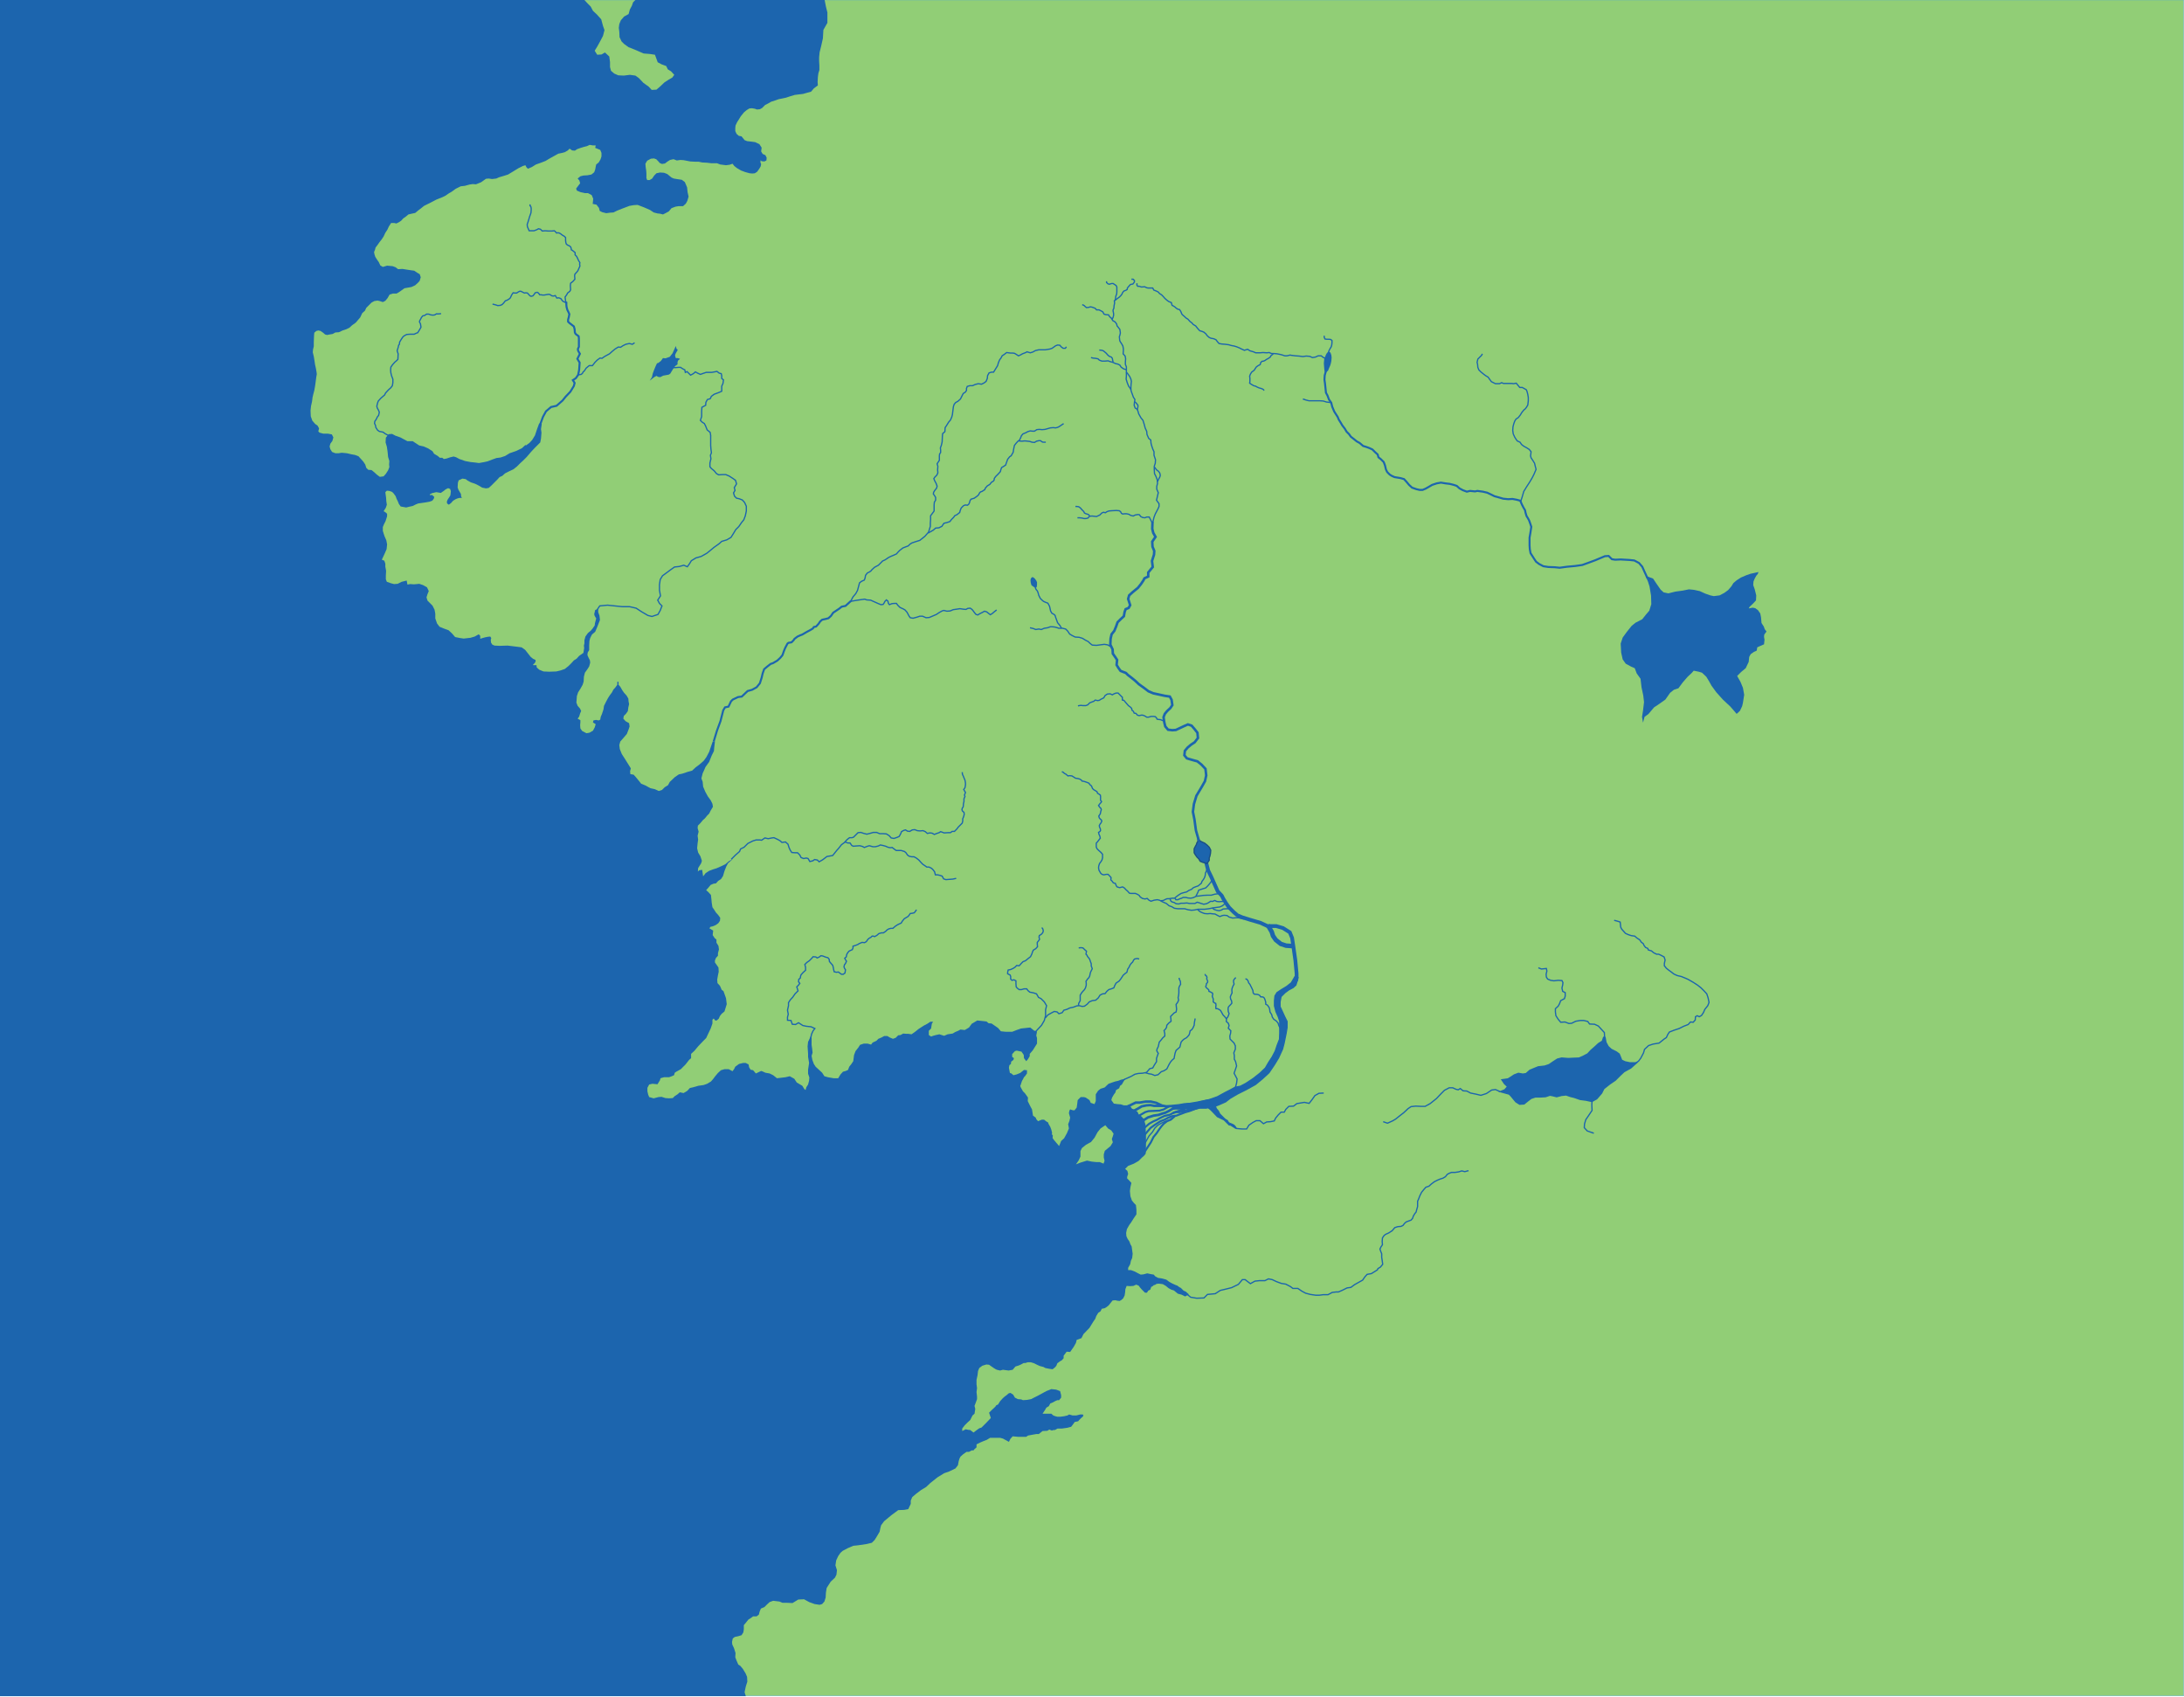 <?xml version="1.0" encoding="utf-8"?>
<svg viewBox="0 0 8700 6757" version="1.1" xmlns="http://www.w3.org/2000/svg" xmlns:xlink="http://www.w3.org/1999/xlink">
    <g stroke="none" stroke-width="1" fill="none" fill-rule="evenodd">
        <rect id="Land-Rectangle" stroke="#3399FF" fill="#91CE76" x="0" y="0" width="8699" height="6754"></rect>
        <g id="Coastline">
            <path d="M3285,0 L3290,26 L3296,50 L3296,91 L3280,119 L3278,153 L3271,184 L3265,208 L3263,228 L3263,244 L3264,260 L3264,279 L3260,292 L3258,307 L3257,327 L3258,340 L3250,346 L3242,352 L3231,365 L3213,370 L3199,374 L3182,376 L3166,378 L3146,384 L3131,389 L3117,392 L3102,395 L3088,400 L3072,405 L3060,412 L3048,418 L3036,430 L3027,435 L3015,436 L3007,433 L2995,431 L2985,432 L2975,438 L2964,447 L2951,463 L2943,476 L2936,487 L2930,500 L2929,510 L2929,522 L2934,533 L2943,541 L2954,543 L2966,558 L2976,562 L2993,564 L3008,566 L3025,574 L3034,588 L3032,603 L3038,613 L3049,618 L3054,628 L3053,639 L3045,643 L3034,642 L3030,638 L3029,646 L3032,654 L3030,663 L3024,673 L3016,684 L3007,690 L2997,691 L2986,690 L2968,685 L2952,679 L2935,669 L2925,661 L2918,652 L2907,656 L2892,658 L2869,655 L2856,650 L2833,650 L2816,648 L2797,647 L2783,644 L2769,644 L2750,643 L2734,640 L2724,638 L2711,637 L2696,639 L2683,634 L2669,637 L2658,644 L2649,651 L2637,653 L2628,649 L2622,642 L2614,634 L2605,631 L2593,632 L2578,640 L2571,652 L2572,665 L2574,678 L2575,691 L2575,709 L2578,717 L2588,717 L2598,711 L2606,699 L2615,690 L2629,687 L2645,688 L2658,693 L2675,707 L2684,711 L2696,713 L2716,716 L2728,725 L2737,746 L2739,765 L2743,783 L2738,800 L2732,811 L2721,821 L2703,821 L2691,823 L2675,829 L2664,842 L2651,849 L2641,854 L2629,851 L2619,850 L2604,846 L2589,836 L2566,826 L2540,816 L2524,817 L2507,820 L2494,825 L2478,831 L2458,839 L2444,846 L2430,847 L2415,849 L2399,845 L2389,840 L2386,828 L2376,815 L2361,812 L2362,803 L2363,791 L2357,777 L2342,769 L2329,769 L2312,765 L2298,759 L2295,751 L2304,739 L2311,730 L2308,719 L2301,711 L2312,702 L2324,699 L2340,698 L2356,695 L2367,686 L2371,675 L2373,664 L2375,655 L2385,647 L2392,635 L2396,623 L2396,609 L2391,597 L2379,592 L2371,589 L2373,579 L2361,579 L2349,577 L2338,582 L2326,585 L2313,589 L2299,594 L2290,600 L2279,599 L2269,592 L2262,599 L2250,606 L2239,609 L2224,612 L2206,622 L2188,632 L2173,641 L2155,648 L2135,655 L2119,665 L2103,672 L2097,666 L2093,658 L2083,661 L2065,670 L2047,681 L2024,695 L2005,701 L1988,706 L1977,711 L1960,713 L1947,711 L1936,712 L1916,726 L1896,734 L1883,733 L1870,735 L1852,740 L1835,742 L1815,752 L1800,763 L1788,770 L1775,779 L1763,785 L1748,791 L1738,795 L1721,804 L1705,812 L1689,820 L1678,829 L1666,838 L1654,848 L1640,851 L1627,854 L1616,863 L1606,870 L1598,879 L1589,885 L1579,890 L1570,888 L1558,888 L1549,902 L1543,915 L1535,927 L1528,942 L1520,954 L1512,964 L1505,974 L1496,986 L1494,994 L1490,1004 L1492,1014 L1495,1023 L1502,1034 L1509,1044 L1515,1057 L1525,1063 L1542,1058 L1553,1059 L1564,1060 L1575,1064 L1586,1072 L1603,1071 L1622,1074 L1635,1076 L1650,1078 L1662,1086 L1672,1092 L1676,1104 L1672,1118 L1666,1125 L1654,1136 L1639,1143 L1611,1148 L1600,1156 L1590,1163 L1580,1169 L1565,1169 L1552,1173 L1544,1187 L1535,1198 L1525,1203 L1513,1199 L1504,1197 L1491,1199 L1480,1205 L1459,1226 L1454,1237 L1443,1247 L1435,1264 L1417,1285 L1403,1295 L1392,1305 L1380,1311 L1365,1316 L1350,1323 L1336,1324 L1325,1330 L1313,1332 L1303,1334 L1295,1332 L1287,1325 L1277,1318 L1268,1316 L1260,1318 L1252,1325 L1251,1336 L1250,1362 L1250,1379 L1247,1392 L1246,1403 L1250,1420 L1253,1438 L1255,1452 L1258,1465 L1261,1482 L1262,1490 L1260,1501 L1257,1524 L1255,1538 L1252,1555 L1248,1570 L1245,1583 L1243,1599 L1239,1617 L1237,1635 L1238,1658 L1244,1675 L1255,1688 L1265,1695 L1271,1706 L1268,1718 L1273,1723 L1288,1727 L1306,1727 L1322,1730 L1328,1742 L1324,1756 L1316,1767 L1313,1778 L1316,1789 L1323,1800 L1336,1805 L1349,1805 L1361,1803 L1382,1805 L1399,1809 L1415,1812 L1428,1817 L1438,1828 L1447,1838 L1455,1850 L1459,1863 L1467,1871 L1480,1872 L1490,1880 L1501,1890 L1513,1899 L1528,1897 L1537,1887 L1546,1873 L1551,1860 L1550,1850 L1551,1836 L1546,1820 L1544,1799 L1541,1779 L1536,1762 L1537,1743 L1548,1729 L1562,1728 L1575,1735 L1595,1742 L1623,1757 L1644,1757 L1670,1774 L1688,1778 L1706,1786 L1723,1797 L1729,1807 L1744,1816 L1752,1823 L1762,1823 L1768,1828 L1779,1826 L1794,1821 L1807,1818 L1817,1821 L1830,1828 L1853,1836 L1874,1840 L1893,1842 L1908,1844 L1930,1840 L1943,1837 L1961,1830 L1978,1824 L1994,1822 L2012,1816 L2030,1805 L2056,1796 L2079,1785 L2093,1772 L2095,1774 L2109,1764 L2120,1752 L2131,1734 L2139,1710 L2147,1688 L2155,1682 L2158,1689 L2155,1709 L2157,1723 L2155,1747 L2152,1762 L2143,1771 L2130,1784 L2116,1799 L2098,1820 L2084,1834 L2072,1845 L2059,1858 L2045,1869 L2028,1877 L2012,1885 L2001,1895 L1990,1900 L1981,1910 L1973,1918 L1965,1926 L1957,1934 L1947,1943 L1936,1945 L1921,1942 L1911,1936 L1900,1930 L1891,1926 L1876,1921 L1863,1914 L1855,1908 L1842,1906 L1827,1913 L1824,1923 L1823,1941 L1826,1950 L1836,1967 L1837,1977 L1840,1983 L1830,1983 L1822,1985 L1815,1988 L1805,1994 L1797,2003 L1788,2010 L1781,2005 L1780,1998 L1783,1990 L1789,1981 L1794,1973 L1795,1965 L1796,1956 L1793,1947 L1785,1944 L1775,1949 L1769,1954 L1756,1963 L1738,1960 L1721,1964 L1712,1969 L1713,1972 L1721,1971 L1730,1979 L1728,1986 L1722,1994 L1711,1998 L1694,2001 L1680,2003 L1666,2005 L1656,2009 L1644,2015 L1630,2018 L1618,2021 L1607,2019 L1596,2017 L1589,2007 L1585,1997 L1580,1987 L1576,1976 L1568,1965 L1562,1959 L1551,1955 L1541,1954 L1535,1960 L1536,1968 L1538,1982 L1539,1997 L1541,2010 L1537,2022 L1528,2036 L1534,2039 L1542,2046 L1542,2056 L1536,2075 L1529,2089 L1525,2099 L1525,2114 L1528,2124 L1532,2136 L1539,2152 L1542,2168 L1540,2187 L1534,2201 L1528,2214 L1521,2229 L1531,2233 L1535,2245 L1535,2257 L1538,2273 L1537,2293 L1537,2307 L1541,2317 L1558,2323 L1570,2326 L1584,2325 L1600,2317 L1620,2312 L1623,2328 L1634,2326 L1649,2327 L1661,2326 L1670,2325 L1685,2330 L1701,2339 L1708,2354 L1703,2366 L1699,2379 L1703,2392 L1712,2401 L1723,2412 L1731,2428 L1734,2444 L1734,2463 L1741,2483 L1751,2496 L1768,2503 L1787,2510 L1801,2523 L1813,2537 L1833,2541 L1847,2543 L1874,2540 L1891,2535 L1907,2526 L1913,2532 L1913,2544 L1922,2541 L1933,2538 L1943,2536 L1953,2535 L1957,2541 L1955,2548 L1956,2559 L1961,2567 L1970,2571 L1990,2572 L2022,2571 L2055,2575 L2078,2578 L2092,2588 L2114,2616 L2124,2624 L2133,2628 L2134,2633 L2130,2641 L2124,2646 L2124,2649 L2137,2649 L2138,2658 L2148,2667 L2165,2674 L2188,2675 L2216,2674 L2233,2670 L2250,2664 L2265,2652 L2276,2641 L2286,2630 L2297,2623 L2307,2612 L2324,2600 L2327,2581 L2326,2571 L2328,2562 L2328,2550 L2332,2535 L2342,2521 L2353,2512 L2360,2504 L2369,2491 L2370,2482 L2375,2463 L2369,2453 L2367,2446 L2371,2429 L2383,2426 L2383,2438 L2388,2452 L2390,2469 L2379,2497 L2371,2516 L2358,2527 L2351,2541 L2348,2552 L2347,2570 L2347,2589 L2341,2599 L2340,2609 L2344,2618 L2350,2630 L2351,2639 L2347,2654 L2340,2665 L2330,2679 L2326,2695 L2325,2714 L2321,2727 L2312,2743 L2303,2757 L2298,2772 L2297,2786 L2296,2798 L2301,2811 L2310,2821 L2315,2831 L2311,2841 L2307,2854 L2301,2862 L2312,2868 L2312,2876 L2311,2888 L2312,2901 L2319,2911 L2336,2920 L2348,2918 L2362,2910 L2369,2897 L2373,2884 L2362,2877 L2364,2869 L2374,2867 L2385,2869 L2391,2866 L2393,2855 L2398,2843 L2404,2825 L2406,2811 L2414,2795 L2422,2780 L2429,2769 L2438,2757 L2443,2747 L2451,2738 L2459,2727 L2459,2715 L2464,2715 L2464,2727 L2471,2735 L2479,2749 L2486,2759 L2496,2770 L2503,2782 L2504,2794 L2506,2804 L2503,2817 L2501,2832 L2494,2842 L2485,2851 L2483,2862 L2492,2872 L2506,2880 L2508,2893 L2504,2905 L2497,2923 L2485,2937 L2471,2953 L2467,2967 L2469,2983 L2477,3003 L2488,3020 L2503,3044 L2513,3060 L2510,3071 L2511,3083 L2524,3085 L2533,3095 L2547,3112 L2554,3121 L2571,3128 L2591,3139 L2609,3143 L2624,3150 L2637,3146 L2648,3135 L2661,3127 L2668,3114 L2688,3095 L2704,3084 L2718,3081 L2739,3074 L2757,3069 L2771,3056 L2787,3044 L2803,3030 L2814,3015 L2825,2994 L2839,2953 L2848,2953 L2845,2978 L2844,2991 L2835,3009 L2825,3034 L2810,3055 L2805,3067 L2799,3080 L2794,3100 L2799,3113 L2801,3133 L2810,3154 L2820,3172 L2831,3187 L2838,3201 L2840,3213 L2831,3228 L2825,3240 L2817,3248 L2808,3259 L2800,3266 L2790,3278 L2780,3288 L2779,3298 L2783,3312 L2779,3328 L2781,3344 L2779,3358 L2777,3378 L2781,3395 L2790,3410 L2796,3428 L2793,3438 L2781,3457 L2780,3471 L2785,3466 L2797,3464 L2801,3490 L2811,3477 L2825,3468 L2841,3462 L2854,3458 L2870,3451 L2889,3442 L2903,3430 L2920,3420 L2900,3438 L2893,3451 L2886,3469 L2880,3489 L2872,3501 L2861,3508 L2852,3518 L2843,3519 L2831,3524 L2821,3536 L2813,3545 L2822,3553 L2832,3564 L2834,3582 L2835,3594 L2838,3613 L2845,3623 L2852,3634 L2861,3644 L2869,3655 L2868,3667 L2861,3677 L2851,3684 L2839,3689 L2830,3691 L2826,3697 L2841,3706 L2840,3714 L2839,3724 L2847,3736 L2854,3742 L2854,3754 L2862,3767 L2864,3781 L2860,3796 L2860,3806 L2852,3815 L2848,3825 L2848,3833 L2853,3840 L2862,3853 L2863,3870 L2860,3884 L2857,3901 L2858,3915 L2868,3926 L2875,3942 L2882,3947 L2892,3975 L2895,3999 L2886,4028 L2875,4037 L2868,4046 L2863,4057 L2855,4064 L2849,4064 L2843,4056 L2838,4061 L2838,4076 L2831,4096 L2822,4115 L2813,4134 L2800,4147 L2781,4167 L2766,4185 L2753,4197 L2753,4214 L2745,4221 L2738,4230 L2731,4239 L2720,4250 L2712,4258 L2694,4268 L2688,4272 L2685,4282 L2676,4286 L2665,4290 L2645,4290 L2631,4294 L2629,4302 L2619,4318 L2599,4316 L2586,4319 L2579,4332 L2579,4346 L2582,4359 L2586,4369 L2604,4374 L2623,4369 L2635,4368 L2651,4373 L2665,4374 L2680,4373 L2688,4365 L2699,4358 L2708,4350 L2723,4353 L2738,4344 L2748,4333 L2761,4330 L2782,4324 L2803,4321 L2817,4316 L2832,4307 L2840,4298 L2849,4286 L2860,4273 L2872,4262 L2886,4258 L2903,4258 L2918,4266 L2924,4258 L2929,4248 L2944,4237 L2961,4233 L2970,4233 L2982,4239 L2984,4250 L2990,4260 L3000,4262 L3011,4275 L3032,4265 L3038,4267 L3049,4272 L3066,4275 L3080,4282 L3095,4294 L3129,4290 L3146,4286 L3164,4296 L3174,4311 L3196,4324 L3204,4337 L3209,4341 L3212,4330 L3219,4319 L3223,4304 L3224,4291 L3219,4276 L3219,4260 L3223,4233 L3219,4209 L3219,4197 L3217,4167 L3219,4149 L3229,4128 L3233,4133 L3233,4161 L3235,4175 L3237,4192 L3233,4205 L3236,4221 L3242,4237 L3249,4248 L3262,4260 L3275,4272 L3284,4286 L3298,4290 L3321,4294 L3339,4294 L3348,4279 L3358,4268 L3369,4265 L3378,4261 L3383,4248 L3391,4238 L3399,4226 L3402,4202 L3408,4186 L3419,4172 L3426,4161 L3441,4156 L3456,4156 L3470,4160 L3476,4152 L3491,4145 L3499,4137 L3511,4132 L3522,4126 L3535,4126 L3545,4132 L3557,4137 L3568,4133 L3572,4129 L3578,4123 L3587,4122 L3598,4116 L3609,4117 L3618,4117 L3631,4119 L3644,4110 L3659,4098 L3679,4085 L3694,4077 L3706,4069 L3717,4069 L3712,4077 L3709,4096 L3700,4105 L3700,4122 L3709,4128 L3717,4125 L3728,4122 L3742,4119 L3761,4125 L3775,4119 L3795,4116 L3805,4110 L3817,4105 L3826,4100 L3843,4102 L3850,4098 L3860,4092 L3871,4077 L3893,4064 L3913,4066 L3930,4068 L3938,4075 L3950,4076 L3963,4085 L3976,4094 L3987,4107 L4007,4109 L4032,4109 L4050,4102 L4067,4096 L4085,4094 L4104,4092 L4119,4104 L4131,4108 L4128,4124 L4131,4134 L4131,4156 L4126,4164 L4114,4183 L4102,4197 L4102,4206 L4095,4218 L4088,4226 L4079,4214 L4078,4201 L4069,4188 L4050,4184 L4043,4186 L4032,4198 L4032,4209 L4039,4214 L4037,4221 L4028,4228 L4027,4237 L4021,4242 L4019,4252 L4023,4273 L4029,4275 L4037,4282 L4049,4279 L4064,4273 L4079,4261 L4091,4262 L4091,4275 L4083,4286 L4079,4290 L4075,4298 L4071,4305 L4069,4311 L4066,4320 L4066,4321 L4064,4324 L4066,4330 L4075,4346 L4083,4354 L4095,4371 L4094,4385 L4104,4405 L4111,4418 L4115,4443 L4126,4451 L4128,4457 L4135,4465 L4150,4459 L4159,4459 L4168,4466 L4175,4470 L4177,4476 L4184,4488 L4188,4499 L4191,4511 L4190,4517 L4194,4522 L4193,4532 L4197,4538 L4207,4550 L4219,4564 L4227,4544 L4239,4533 L4250,4513 L4258,4494 L4255,4477 L4260,4464 L4263,4451 L4258,4433 L4260,4423 L4263,4418 L4272,4421 L4280,4422 L4289,4411 L4291,4397 L4293,4381 L4305,4369 L4318,4369 L4325,4371 L4340,4381 L4345,4392 L4360,4397 L4365,4385 L4365,4373 L4365,4358 L4374,4344 L4384,4336 L4400,4331 L4416,4316 L4430,4311 L4442,4307 L4455,4304 L4465,4300 L4483,4296 L4474,4310 L4469,4319 L4462,4324 L4458,4334 L4446,4341 L4443,4351 L4437,4359 L4430,4371 L4427,4381 L4437,4395 L4451,4397 L4465,4398 L4477,4402 L4489,4402 L4499,4400 L4509,4415 L4516,4418 L4524,4423 L4531,4427 L4536,4438 L4544,4443 L4559,4459 L4560,4469 L4563,4478 L4564,4499 L4564,4509 L4565,4513 L4565,4532 L4565,4544 L4565,4572 L4564,4581 L4564,4594 L4559,4601 L4549,4610 L4536,4623 L4517,4634 L4494,4643 L4482,4655 L4491,4663 L4494,4675 L4490,4687 L4490,4693 L4498,4701 L4507,4711 L4505,4719 L4503,4728 L4501,4743 L4503,4764 L4509,4781 L4518,4792 L4525,4799 L4527,4818 L4527,4836 L4516,4852 L4506,4868 L4498,4879 L4489,4895 L4486,4910 L4487,4923 L4492,4934 L4499,4944 L4503,4955 L4508,4964 L4510,4979 L4512,4993 L4510,5010 L4505,5021 L4502,5035 L4494,5049 L4494,5058 L4505,5058 L4521,5064 L4532,5070 L4544,5076 L4555,5075 L4570,5071 L4584,5074 L4596,5076 L4602,5083 L4613,5089 L4627,5091 L4646,5096 L4658,5105 L4669,5111 L4682,5117 L4690,5120 L4698,5126 L4704,5129 L4715,5140 L4724,5144 L4736,5155 L4721,5163 L4707,5156 L4692,5152 L4676,5139 L4666,5136 L4655,5130 L4644,5121 L4632,5114 L4616,5112 L4607,5113 L4601,5117 L4596,5118 L4592,5122 L4586,5125 L4582,5136 L4574,5140 L4569,5148 L4561,5148 L4553,5140 L4548,5135 L4541,5127 L4536,5120 L4526,5116 L4515,5121 L4501,5122 L4488,5121 L4483,5134 L4482,5146 L4480,5159 L4474,5171 L4467,5177 L4460,5181 L4451,5180 L4443,5178 L4432,5179 L4416,5199 L4407,5206 L4400,5210 L4389,5212 L4384,5222 L4375,5228 L4367,5241 L4363,5252 L4356,5262 L4340,5288 L4316,5313 L4308,5329 L4289,5336 L4286,5348 L4277,5364 L4263,5384 L4249,5383 L4237,5399 L4237,5409 L4230,5417 L4223,5421 L4212,5429 L4208,5439 L4203,5445 L4193,5453 L4179,5451 L4164,5448 L4157,5444 L4142,5440 L4131,5435 L4119,5429 L4106,5425 L4094,5425 L4085,5428 L4078,5428 L4067,5434 L4058,5438 L4045,5442 L4034,5455 L4018,5458 L3995,5455 L3984,5458 L3971,5455 L3965,5452 L3957,5447 L3947,5440 L3940,5435 L3929,5434 L3913,5439 L3901,5448 L3896,5460 L3894,5477 L3890,5495 L3890,5513 L3892,5528 L3890,5544 L3892,5562 L3892,5572 L3888,5583 L3882,5599 L3885,5611 L3882,5630 L3874,5637 L3865,5655 L3853,5666 L3843,5676 L3833,5689 L3833,5699 L3847,5692 L3856,5694 L3865,5695 L3878,5705 L3891,5695 L3901,5688 L3910,5685 L3929,5666 L3947,5647 L3940,5626 L3951,5615 L3965,5602 L3968,5597 L3976,5593 L3984,5580 L3995,5568 L4003,5561 L4010,5556 L4018,5549 L4025,5547 L4036,5554 L4043,5566 L4055,5572 L4068,5573 L4075,5576 L4091,5575 L4107,5572 L4119,5566 L4133,5559 L4146,5552 L4168,5540 L4188,5532 L4207,5534 L4223,5540 L4227,5556 L4227,5566 L4219,5576 L4212,5576 L4203,5580 L4194,5585 L4184,5589 L4178,5600 L4168,5606 L4163,5615 L4153,5630 L4162,5630 L4175,5630 L4188,5630 L4196,5637 L4204,5640 L4212,5642 L4224,5642 L4239,5640 L4252,5637 L4259,5633 L4273,5637 L4287,5637 L4303,5633 L4313,5633 L4316,5637 L4313,5642 L4307,5647 L4299,5655 L4295,5660 L4281,5663 L4274,5673 L4267,5682 L4252,5686 L4231,5689 L4213,5689 L4202,5695 L4196,5695 L4190,5697 L4180,5693 L4172,5698 L4153,5699 L4138,5711 L4128,5711 L4111,5714 L4095,5717 L4088,5722 L4080,5722 L4068,5722 L4055,5722 L4034,5720 L4025,5730 L4019,5742 L3995,5729 L3984,5726 L3971,5726 L3957,5726 L3944,5726 L3931,5734 L3918,5739 L3904,5745 L3890,5752 L3890,5764 L3882,5771 L3878,5776 L3871,5776 L3860,5782 L3850,5782 L3836,5792 L3826,5801 L3822,5809 L3819,5819 L3816,5835 L3806,5848 L3781,5860 L3761,5867 L3735,5883 L3706,5906 L3689,5922 L3669,5934 L3648,5950 L3634,5962 L3628,5976 L3628,5989 L3618,6010 L3602,6013 L3578,6014 L3551,6034 L3522,6058 L3510,6074 L3507,6085 L3504,6100 L3491,6122 L3484,6133 L3473,6144 L3452,6149 L3418,6154 L3399,6156 L3378,6165 L3357,6176 L3348,6184 L3339,6197 L3331,6214 L3328,6234 L3334,6253 L3332,6271 L3326,6283 L3309,6299 L3293,6324 L3290,6343 L3289,6362 L3284,6378 L3275,6388 L3265,6391 L3245,6388 L3223,6380 L3203,6369 L3180,6370 L3157,6384 L3134,6383 L3117,6383 L3105,6378 L3080,6375 L3066,6380 L3055,6390 L3045,6400 L3038,6403 L3031,6406 L3026,6418 L3023,6430 L3014,6437 L3000,6437 L2992,6443 L2981,6450 L2969,6465 L2963,6472 L2963,6489 L2961,6501 L2954,6512 L2941,6516 L2927,6519 L2919,6525 L2916,6539 L2917,6549 L2924,6564 L2930,6583 L2929,6600 L2934,6613 L2941,6629 L2949,6634 L2959,6646 L2970,6664 L2976,6678 L2977,6697 L2971,6716 L2966,6739 L2971,6755 L0,6755 L0,0 L2328,0 L2342,15 L2353,26 L2362,43 L2378,58 L2395,77 L2402,103 L2408,120 L2402,143 L2391,164 L2380,184 L2369,202 L2379,218 L2396,217 L2410,209 L2427,225 L2430,247 L2430,267 L2434,282 L2447,293 L2463,300 L2485,301 L2509,298 L2531,301 L2545,311 L2563,330 L2584,345 L2596,358 L2615,357 L2629,345 L2647,328 L2664,317 L2678,309 L2686,298 L2673,284 L2660,276 L2654,263 L2635,256 L2620,248 L2609,218 L2589,215 L2564,213 L2527,197 L2504,188 L2486,175 L2476,165 L2468,148 L2467,126 L2465,111 L2467,96 L2473,81 L2486,66 L2504,56 L2509,38 L2517,23 L2522,9 L2531,0 L3285,0 Z" id="main-coastline" fill="#1C65AE"></path>
            <path d="M4403,4481 L4384,4494 L4372,4509 L4360,4531 L4346,4548 L4326,4559 L4310,4572 L4304,4584 L4304,4606 L4297,4621 L4286,4637 L4304,4630 L4330,4622 L4349,4626 L4368,4628 L4381,4628 L4396,4634 L4400,4623 L4397,4610 L4397,4597 L4401,4583 L4412,4574 L4424,4564 L4433,4549 L4429,4536 L4433,4525 L4436,4515 L4427,4502 L4414,4494 L4403,4481 Z" id="Tol-Falas" fill="#91CE76"></path>
        </g>
        <g id="Rivers-/-Lakes" transform="translate(1492, 814)">
            <path d="M55,920 L42,913 L34,907 L19,904 L12,899 L5,888 L4,881 L0,872 L1,864 L6,857 L12,845 L16,841 L19,828 L16,820 L11,811 L9,804 L12,791 L15,783 L25,772 L33,765 L40,759 L44,751 L55,739 L65,730 L71,722 L73,710 L73,696 L68,683 L65,671 L64,659 L65,648 L72,638 L81,628 L87,623 L93,617 L94,595 L90,583 L94,570 L96,561 L99,557 L100,548 L106,538 L112,529 L117,524 L128,518 L141,517 L158,517 L166,513 L172,511 L180,498 L185,489 L183,476 L179,468 L180,463 L183,458 L187,450 L192,444 L200,442 L207,437 L216,437 L224,440 L233,441 L240,440 L246,436 L256,436 L265,435" id="Unknown-River-(Forlindon)" stroke="#1C65AE" stroke-width="5"></path>
            <g id="Lhûn-System" transform="translate(470, 0)" stroke="#1C65AE">
                <path d="M190,876 L201,846 L213,824 L233,807 L255,802 L279,781 L291,766 L310,746 L324,723 L327,711 L320,700 L332,692 L341,679 L345,659 L347,630 L338,615 L348,595 L341,583 L340,576 L344,567 L344,552 L344,533 L343,525 L331,516 L328,510 L327,497 L324,486 L315,479 L306,472 L301,467 L301,459 L304,448 L306,437 L303,430 L298,420 L295,409 L294,400 L294,391 L289,389" id="Lower-Lhûn" stroke-width="8"></path>
                <path d="M341,679 L353,677 L358,673 L361,667 L365,664 L373,652 L385,642 L398,642 L408,629 L417,620 L428,612 L436,613 L446,606 L453,602 L466,595 L476,586 L488,576 L501,568 L510,569 L519,563 L531,557 L545,554 L557,557 L566,551" id="Upper-Lhûn-1" stroke-width="5"></path>
                <path d="M292,390 L282,387 L277,382 L272,375 L264,372 L256,373 L250,363 L243,365 L236,364 L229,359 L223,358 L206,361 L199,361 L194,360 L188,360 L183,353 L178,350 L170,352 L166,358 L161,364 L154,366 L149,364 L139,353 L133,352 L127,353 L113,346 L108,346 L102,349 L96,353 L88,353 L82,352 L76,361 L71,372 L67,376 L59,381 L51,384 L44,393 L38,399 L31,402 L21,403 L12,400 L0,397" id="Upper-Lhûn-2" stroke-width="5"></path>
                <path d="M292,392 L289,369 L296,359 L299,353 L308,346 L311,340 L310,324 L311,314 L320,307 L328,298 L327,284 L328,278 L337,268 L340,264 L344,255 L348,246 L347,237 L348,232 L343,224 L337,211 L334,206 L329,201 L329,192 L323,187 L318,183 L314,181 L313,174 L311,169 L306,165 L299,162 L294,158 L292,152 L291,143 L291,132 L286,127 L279,123 L271,117 L266,114 L260,113 L255,114 L250,108 L246,105 L237,106 L222,106 L209,105 L198,106 L191,99 L183,97 L176,101 L165,105 L153,105 L146,105 L142,96 L139,89 L138,80 L142,68 L145,58 L148,48 L153,34 L154,23 L154,16 L153,10 L151,7 L149,4 L150,0" id="Upper-Lhûn-3" stroke-width="5"></path>
            </g>
            <g id="Brandywine-System" transform="translate(885, 564)">
                <path d="M211,138 L220,124 L223,110 L229,94 L234,82 L240,69 L246,67 L256,59 L264,48 L274,49 L291,43 L302,29 L315,0 L318,11 L323,15 L314,31 L312,38 L315,48 L323,48 L332,51 L324,58 L322,64 L322,73 L315,78 L309,84 L299,100 L293,110 L287,114 L265,118 L253,124 L245,123 L238,119 L229,124 L211,138 Z" id="Lake-Evendim" fill="#1C65AE"></path>
                <path d="M0,1053 L12,1035 L43,1032 L72,1035 L102,1038 L131,1038 L157,1044 L180,1059 L204,1073 L220,1077 L244,1069 L253,1053 L260,1035 L250,1025 L243,1012 L254,995 L250,972 L250,950 L253,930 L262,915 L277,904 L293,892 L310,880 L329,878 L347,873 L361,879 L369,868 L377,855 L395,844 L416,838 L439,825 L467,802 L488,787 L498,778 L518,772 L535,762 L545,746 L554,731 L566,719 L577,703 L586,692 L592,676 L596,657 L596,638 L589,623 L580,613 L567,608 L557,606 L549,598 L545,585 L551,575 L548,564 L557,549 L553,535 L542,527 L528,518 L514,512 L501,512 L486,513 L477,508 L468,497 L457,488 L451,481 L451,466 L455,449 L453,435 L457,425 L455,410 L454,396 L454,378 L454,356 L452,344 L440,334 L434,319 L429,309 L420,303 L413,296 L418,281 L418,260 L419,244 L434,236 L435,224 L441,213 L452,210 L457,200 L468,192 L487,185 L498,180 L498,169 L498,160 L503,149 L505,135 L498,129 L498,118 L496,110 L488,108 L479,101 L469,103 L458,105 L446,105 L436,105 L424,109 L413,113 L402,108 L393,103 L385,110 L374,116 L366,108 L360,102 L353,105 L351,95 L343,91 L334,85 L325,85 L314,86 L303,86" id="Baraduin-/-Brandywine" stroke="#1C65AE" stroke-width="5"></path>
            </g>
            <g id="Greyflood-System" transform="translate(1351, 560)" stroke="#1C65AE">
                <path d="M5e-14,1579 L13,1536 L27,1498 L38,1455 L45,1443 L59,1440 L69,1419 L76,1412 L97,1402 L112,1400 L135,1378 L153,1373 L171,1363 L184,1347 L191,1325 L195,1308 L201,1291 L214,1280 L227,1270 L236,1267 L253,1257 L265,1246 L274,1235 L280,1218 L285,1206 L294,1189 L298,1186 L310,1184 L318,1176 L322,1170 L334,1161 L345,1156 L353,1153 L370,1143 L385,1135 L395,1129 L399,1123 L408,1121 L418,1110 L424,1101 L432,1094 L446,1091 L457,1088 L467,1079 L476,1066 L488,1058 L500,1050 L510,1042 L525,1039 L547,1019" id="Gwathló-/-Greyflood" stroke-width="8"></path>
                <path d="M544,1021 L574,1016 L602,1012 L609,1015 L625,1016 L654,1029 L666,1034 L675,1033 L679,1027 L682,1021 L688,1015 L694,1020 L696,1029 L700,1034 L710,1030 L720,1029 L728,1029 L733,1036 L742,1045 L755,1051 L762,1055 L770,1064 L778,1079 L783,1086 L794,1088 L809,1084 L821,1080 L832,1080 L846,1086 L859,1085 L873,1079 L887,1073 L899,1065 L910,1059 L917,1057 L929,1060 L942,1059 L954,1054 L968,1052 L981,1050 L994,1052 L1005,1053 L1012,1049 L1022,1048 L1029,1053 L1034,1059 L1039,1066 L1045,1073 L1052,1075 L1060,1070 L1070,1065 L1079,1060 L1088,1063 L1094,1068 L1102,1074 L1110,1069 L1117,1063 L1127,1055" id="Glanduin" stroke-width="5"></path>
                <g id="Hoarwell-System" transform="translate(546, 0)" stroke-width="5">
                    <path d="M0,1020 L9,1003 L20,990 L27,977 L35,947 L43,941 L54,936 L57,928 L59,917 L66,908 L74,904 L80,900 L85,894 L95,885 L110,877 L127,860 L136,856 L151,846 L159,842 L171,837 L182,832 L189,824 L196,817 L208,808 L221,803 L229,800 L236,793 L244,788 L259,783 L275,778 L295,762 L310,745 L317,722 L317,709 L318,695 L318,680 L324,672 L332,661 L332,647 L332,637 L333,626 L338,618 L338,607 L334,600 L329,593 L330,587 L334,580 L342,570 L344,562 L340,551 L334,540 L331,532 L335,526 L343,518 L347,509 L346,497 L347,483 L344,473 L353,459 L353,451 L353,441 L354,434 L358,428 L358,418 L357,410 L361,399 L364,386 L365,363 L366,353 L375,345 L376,329 L382,320 L390,307 L397,299 L402,288 L405,277 L407,260 L409,245 L412,236 L418,229 L427,224 L437,215 L443,203 L448,193 L456,188 L461,181 L461,173 L464,165 L474,162 L485,162 L496,157 L508,154 L521,156 L531,151 L539,145 L544,133 L545,122 L551,111 L561,108 L569,108 L577,95 L585,82 L588,71 L593,59 L599,51 L603,43 L612,37 L621,30 L636,32 L645,32 L652,33 L659,37 L668,43 L675,40 L684,35 L697,30 L702,27 L715,31 L725,28 L736,22 L749,19 L761,19 L775,19 L793,16 L802,13 L816,3 L824,0 L833,1 L838,7 L846,13 L855,13 L859,7" id="Hoarwell-/-Mitheithel"></path>
                    <g id="Bruinen-System" transform="translate(308, 313)">
                        <path d="M5e-14,436 L21,424 L30,416 L43,415 L55,409 L63,397 L75,394 L87,390 L93,382 L102,373 L106,367 L116,362 L122,357 L126,354 L128,346 L132,336 L137,331 L141,327 L148,324 L157,325 L162,321 L165,315 L167,307 L171,301 L184,297 L194,290 L201,284 L205,276 L209,272 L215,270 L221,266 L226,263 L228,257 L236,248 L246,242 L252,234 L260,229 L263,225 L264,218 L269,211 L273,207 L280,200 L288,191 L290,183 L293,175 L300,171 L309,165 L312,156 L317,142 L325,132 L331,128 L339,114 L341,101 L344,87 L350,79 L358,70 L364,66 L368,58 L372,48 L378,41 L390,36 L397,32 L407,29 L416,30 L424,30 L433,24 L443,23 L454,24 L466,23 L487,17 L499,16 L508,17 L516,15 L522,12 L528,8 L540,0" id="Loudwater-/-Bruinen"></path>
                        <path d="M361,69 L374,70 L383,69 L388,69 L405,71 L414,74 L424,75 L432,70 L441,68 L448,68 L453,72 L458,74 L469,74" id="Southern-Bruinen-Source"></path>
                    </g>
                </g>
            </g>
            <g id="Isen-System" transform="translate(1421, 2261)" stroke="#1C65AE" stroke-width="5">
                <path d="M5e-14,347 L17,330 L33,316 L37,306 L51,299 L66,284 L86,274 L99,270 L114,270 L121,271 L134,262 L147,265 L162,262 L170,261 L185,268 L194,273 L202,280 L216,278 L226,287 L230,300 L235,311 L241,320 L254,321 L264,321 L273,330 L278,340 L288,344 L299,342 L306,344 L313,356 L325,353 L332,348 L343,350 L350,357 L364,349 L381,336 L404,332 L420,312 L428,303 L439,289 L450,281 L461,269 L471,261 L481,261 L487,259 L498,248 L505,241 L516,240 L528,244 L540,247 L552,244 L566,240 L579,240 L591,245 L605,245 L618,246 L629,253 L637,262 L648,264 L660,260 L669,256 L675,245 L678,237 L687,232 L694,230 L702,235 L711,236 L721,230 L731,229 L741,233 L752,234 L764,233 L773,237 L781,244 L791,242 L800,243 L809,248 L819,244 L828,241 L834,237 L840,239 L848,242 L863,241 L873,241 L880,236 L889,236 L898,227 L905,218 L913,210 L920,203 L922,195 L922,186 L926,176 L928,168 L927,160 L921,155 L919,150 L920,144 L924,138 L925,125 L927,117 L927,106 L931,97 L929,91 L933,81 L926,69 L931,62 L933,51 L933,43 L931,32 L928,25 L924,15 L921,9 L920,0" id="Isen-/-Angren"></path>
                <path d="M453,278 L464,282 L473,282 L480,292 L486,295 L498,294 L512,293 L523,296 L530,300 L543,295 L550,293 L564,297 L574,297 L586,294 L594,290 L604,292 L615,295 L624,299 L633,301 L641,300 L650,307 L657,312 L667,312 L677,312 L690,316 L696,321 L702,330 L709,335 L719,337 L728,337 L737,342 L746,349 L750,353 L757,361 L763,367 L772,373 L779,378 L788,378 L798,383 L804,389 L810,397 L813,409 L822,409 L831,411 L840,414 L846,425 L855,428 L868,427 L882,426 L896,423" id="Adorn"></path>
            </g>
            <path d="M1737,3322 L1741,3304 L1747,3291 L1754,3282 L1739,3275 L1720,3273 L1706,3270 L1689,3259 L1677,3266 L1664,3265 L1659,3250 L1645,3249 L1645,3237 L1648,3225 L1645,3209 L1649,3191 L1649,3179 L1656,3168 L1666,3157 L1675,3144 L1687,3132 L1682,3116 L1689,3109 L1694,3102 L1689,3096 L1690,3086 L1696,3081 L1697,3074 L1699,3068 L1707,3059 L1717,3050 L1717,3038 L1714,3027 L1722,3019 L1732,3012 L1741,3003 L1747,2996 L1758,2997 L1763,3001 L1772,2997 L1778,2992 L1785,2993 L1798,2998 L1806,3000 L1811,3006 L1812,3015 L1817,3021 L1825,3030 L1827,3037 L1829,3048 L1831,3056 L1840,3058 L1848,3057 L1853,3061 L1860,3066 L1867,3066 L1874,3061 L1875,3054 L1876,3048 L1872,3042 L1870,3036 L1872,3028 L1876,3023 L1880,3014 L1876,3008 L1873,3002 L1879,2997 L1881,2987 L1885,2980 L1890,2974 L1896,2971 L1903,2968 L1906,2961 L1906,2954 L1916,2951 L1926,2947 L1930,2944 L1935,2942 L1942,2939 L1952,2940 L1959,2936 L1965,2927 L1971,2922 L1977,2919 L1982,2914 L1987,2914 L1992,2916 L2001,2911 L2009,2904 L2019,2901 L2027,2901 L2036,2895 L2042,2889 L2049,2885 L2057,2883 L2065,2883 L2074,2875 L2083,2869 L2089,2866 L2098,2862 L2102,2855 L2110,2845 L2118,2840 L2125,2836 L2130,2830 L2134,2824 L2142,2823 L2150,2821 L2154,2816 L2159,2809" id="Lefnui" stroke="#1C65AE" stroke-width="5"></path>
            <path d="M3234,4338 L3251,4352 L3275,4356 L3304,4355 L3318,4341 L3349,4338 L3369,4325 L3390,4320 L3414,4314 L3441,4301 L3457,4282 L3468,4282 L3481,4292 L3489,4298 L3507,4288 L3526,4286 L3547,4286 L3561,4279 L3576,4282 L3593,4290 L3612,4297 L3630,4300 L3649,4310 L3658,4317 L3678,4317 L3694,4328 L3709,4336 L3728,4341 L3749,4344 L3764,4344 L3779,4342 L3798,4342 L3815,4333 L3831,4331 L3840,4331 L3856,4324 L3874,4315 L3889,4313 L3904,4302 L3936,4284 L3945,4271 L3954,4261 L3971,4258 L3984,4250 L3995,4243 L3997,4238 L4007,4232 L4016,4221 L4014,4206 L4012,4193 L4012,4179 L4008,4169 L4005,4160 L4009,4152 L4015,4143 L4014,4130 L4015,4116 L4021,4107 L4027,4102 L4040,4096 L4054,4087 L4064,4075 L4076,4071 L4089,4070 L4097,4066 L4103,4058 L4110,4052 L4118,4049 L4129,4045 L4135,4038 L4138,4029 L4144,4019 L4149,4013 L4151,4005 L4155,3991 L4155,3978 L4155,3970 L4159,3961 L4164,3948 L4171,3934 L4180,3923 L4188,3914 L4200,3910 L4210,3901 L4222,3892 L4234,3886 L4246,3881 L4256,3878 L4266,3872 L4273,3863 L4280,3859 L4290,3855 L4304,3855 L4318,3853 L4331,3849 L4343,3852 L4358,3848" id="Unknown-River-(South-Gondor)" stroke="#1C65AE" stroke-width="5"></path>
            <g id="Morthond-System" transform="translate(2522, 2880)" stroke="#1C65AE" stroke-width="5">
                <path d="M109,417 L135,389 L146,370 L151,351 L151,328 L155,311 L146,296 L133,283 L123,278 L115,264 L103,260 L88,257 L81,251 L76,244 L65,244 L55,247 L46,247 L38,241 L34,236 L33,223 L33,212 L25,208 L17,210 L12,205 L12,195 L10,189 L0,184 L0,178 L2,169 L12,167 L21,163 L29,158 L36,151 L46,152 L55,142 L61,136 L71,132 L82,123 L91,116 L96,106 L99,97 L102,90 L112,84 L119,76 L118,66 L118,59 L122,54 L127,47 L125,38 L126,32 L135,26 L140,20 L142,13 L140,5 L136,8e-14" id="Morthond"></path>
                <g id="Ringló-System" transform="translate(150, 80)">
                    <path d="M0,280 L10,268 L26,259 L36,254 L47,256 L54,263 L67,259 L74,249 L85,246 L98,240 L112,237 L125,232 L135,231 L147,234 L156,233 L167,225 L175,216 L187,211 L201,209 L211,200 L218,189 L228,184 L238,183 L245,174 L253,167 L263,164 L273,160 L277,150 L282,141 L294,133 L301,124 L310,110 L318,103 L325,98 L328,86 L334,77 L337,70 L342,63 L348,57 L352,49 L356,45 L366,43 L374,45" id="Ringló"></path>
                    <path d="M132,231 L133,222 L139,211 L139,199 L139,189 L146,178 L156,167 L160,160 L163,150 L163,140 L162,134 L169,124 L174,119 L177,112 L179,102 L181,96 L184,90 L187,84 L185,78 L183,73 L183,64 L180,56 L177,47 L174,42 L168,35 L166,30 L162,26 L164,14 L157,8 L150,1 L142,0 L133,1" id="Ciril-/-Kiril"></path>
                </g>
            </g>
            <g id="Gilrain-System" transform="translate(2986, 3080)" stroke="#1C65AE" stroke-width="5">
                <path d="M0,405 L27,393 L43,384 L56,381 L73,380 L89,377 L102,362 L114,359 L120,348 L129,334 L129,321 L133,309 L136,301 L130,291 L131,284 L136,274 L140,256 L147,248 L154,239 L162,232 L162,222 L159,210 L165,204 L169,197 L170,189 L177,181 L187,173 L186,161 L185,154 L192,147 L199,140 L207,136 L209,125 L208,116 L207,106 L213,98 L217,89 L215,79 L217,70 L218,60 L218,47 L218,40 L221,32 L225,26 L224,14 L220,6 L219,0" id="Gilrain"></path>
                <path d="M85,378 L98,382 L110,384 L122,389 L135,386 L148,374 L159,370 L170,363 L175,353 L179,345 L185,335 L191,328 L199,321 L201,310 L203,300 L207,289 L214,283 L222,276 L227,256 L233,249 L239,244 L248,239 L254,233 L259,227 L261,220 L263,211 L269,207 L274,200 L279,189 L280,178 L283,162" id="Serni"></path>
            </g>
            <g id="Nurnen-System" transform="translate(4018, 2851)" stroke="#1C65AE">
                <path d="M474,682 L486,677 L499,662 L485,649 L477,637 L498,634 L511,626 L523,618 L539,612 L556,615 L570,613 L586,599 L618,586 L644,583 L662,577 L678,566 L695,555 L711,551 L737,553 L758,552 L781,551 L797,544 L816,534 L829,520 L845,506 L859,493 L875,483 L881,465 L885,487 L894,504 L907,516 L927,526 L938,534 L943,546 L948,559 L963,566 L982,570 L1003,570 L985,586 L958,601 L942,616 L923,635 L901,650 L877,669 L868,687 L849,709 L831,719 L808,714 L785,711 L762,703 L746,699 L729,693 L710,695 L691,700 L675,696 L664,694 L646,700 L628,701 L606,701 L588,707 L575,717 L560,729 L544,730 L530,721 L520,709 L511,698 L503,690 L474,682 Z" id="Sea-of-Nurnen" stroke-width="10" fill="#1C65AE"></path>
                <path d="M465,682 L447,674 L432,676 L411,690 L389,697 L368,692 L348,688 L333,680 L318,679 L307,670 L299,675 L290,673 L277,667 L263,667 L244,677 L230,691 L212,710 L187,730 L167,741 L151,741 L130,740 L111,742 L99,750 L82,766 L64,780 L49,792 L37,799 L17,808 L2e-14,802" id="Nurnen-West" stroke-width="5"></path>
                <path d="M832,718 L831,735 L832,757 L820,775 L807,794 L802,811 L801,826 L813,839 L839,848" id="Nurnen-South" stroke-width="5"></path>
                <path d="M882,467 L881,447 L868,433 L857,421 L842,414 L822,413 L815,403 L799,399 L785,399 L767,402 L751,410 L740,411 L724,405 L707,406 L697,394 L688,380 L686,365 L686,352 L697,342 L702,333 L707,320 L722,312 L725,302 L725,288 L715,283 L712,270 L715,257 L716,248 L712,240 L697,239 L680,241 L667,239 L655,234 L650,226 L649,215 L652,202 L650,192 L630,194 L618,189" id="Nurnen-North" stroke-width="5"></path>
                <path d="M1003,570 L1017,561 L1026,549 L1037,528 L1041,514 L1057,499 L1075,493 L1099,489 L1119,473 L1128,467 L1134,454 L1140,445 L1158,438 L1179,431 L1197,422 L1215,415 L1224,405 L1235,406 L1243,397 L1244,384 L1251,380 L1259,384 L1268,379 L1276,367 L1281,355 L1293,340 L1298,327 L1294,308 L1289,293 L1278,281 L1266,269 L1252,258 L1235,247 L1214,235 L1205,231 L1188,224 L1171,220 L1158,214 L1149,207 L1138,199 L1128,191 L1120,181 L1120,172 L1123,158 L1119,146 L1106,139 L1097,135 L1089,135 L1077,129 L1069,122 L1056,118 L1054,112 L1045,108 L1039,100 L1036,93 L1028,87 L1022,78 L1010,70 L1002,63 L988,61 L976,57 L965,52 L950,35 L946,27 L945,17 L944,7 L935,4 L920,-1e-13" id="Nurnen-East" stroke-width="5"></path>
            </g>
            <g id="Anduin-System" transform="translate(2611, 298)">
                <g id="Ethir-Anduin" transform="translate(390, 3275)" stroke="#1C65AE">
                    <g id="Anduin-Delta-678" transform="translate(66, 19)">
                        <path d="M0,182 L25,144 L36,122 L49,106 L59,91 L68,79 L77,69 L90,59 L105,53 L121,39" id="Anduin-Delta-8" stroke-width="8"></path>
                        <path d="M2,147 L18,118 L32,102 L41,87 L52,76 L67,67 L82,60 L100,54 L113,45" id="Anduin-Delta-7" stroke-width="5"></path>
                        <path d="M0,114 L24,86 L42,73 L64,59 L80,53 L95,45 L110,39 L127,37 L148,29 L161,24 L181,18 L228,-4e-14" id="Anduin-Delta-6" stroke-width="8"></path>
                    </g>
                    <path d="M64,106 L85,88 L101,79 L117,72 L129,65 L146,57 L168,52 L184,43 L209,35 L232,35 L250,29" id="Anduin-Delta-5" stroke-width="8"></path>
                    <path d="M58,77 L80,63 L102,56 L122,53 L136,48 L150,44 L164,37 L179,28 L189,27 L205,27 L218,25 L244,22" id="Anduin-Delta-4" stroke-width="10"></path>
                    <g id="Anduin-Delta-123">
                        <path d="M41,58 L69,42 L82,38 L105,37 L126,36 L143,31 L164,19" id="Anduin-Delta-3" stroke-width="8"></path>
                        <path d="M23,37 L40,28 L55,19 L74,15 L90,14 L105,17 L119,17 L141,17" id="Anduin-Delta-2" stroke-width="10"></path>
                        <path d="M0,19 L31,4 L47,4 L71,0 L91,0 L113,5 L136,16 L153,19 L172,18 L203,15 L226,11 L245,10" id="Anduin-Delta-1" stroke-width="10"></path>
                    </g>
                    <line x1="209" y1="32" x2="235" y2="24" id="Path-71" stroke-width="11"></line>
                    <line x1="176" y1="24" x2="235" y2="14" id="Path-72" stroke-width="12"></line>
                    <path d="M179,46 L192,42 L206,42 L230,38" id="Path-73" stroke-width="8"></path>
                </g>
                <g id="Poros-(with-widening)" transform="translate(708, 3241)">
                    <path d="M110,142 L91,130 L84,129 L70,115 L64,109 L37,96 L20,78 L9,67 L0,60 L32,51 L37,62 L44,70 L50,82 L64,96 L70,102 L80,108 L85,117 L96,121 L106,126 L113,134 L116,141 L110,142 Z" id="Poros-Widening" fill="#1C65AE"></path>
                    <path d="M2,34 L21,59 L46,87 L76,113 L98,130 L114,141 L136,143 L155,143 L164,128 L180,117 L193,110 L208,110 L222,122 L235,115 L250,114 L265,111 L271,99 L281,87 L292,76 L305,76 L311,65 L323,53 L342,52 L355,42 L385,37 L404,41 L415,27 L427,10 L443,1 L462,0" id="Poros" stroke="#1C65AE" stroke-width="5"></path>
                </g>
                <g id="Sirith-System" transform="translate(697, 2767)" stroke="#1C65AE" stroke-width="5">
                    <path d="M121,453 L126,434 L128,418 L116,395 L122,378 L126,366 L122,349 L117,339 L117,325 L115,314 L121,299 L121,286 L116,275 L106,265 L100,259 L99,247 L102,236 L103,226 L93,216 L96,205 L93,196 L85,189 L86,177 L91,171 L94,164 L96,157 L93,150 L92,140 L93,132 L97,127 L103,121 L107,116 L106,107 L102,99 L101,91 L104,83 L108,75 L107,64 L108,57 L112,47 L116,40 L114,32 L114,25 L118,19 L123,14" id="Sirith"></path>
                    <path d="M86,179 L78,169 L72,163 L66,152 L62,145 L56,141 L50,138 L44,138 L43,132 L44,124 L43,117 L38,115 L33,111 L33,106 L33,99 L31,94 L29,88 L31,81 L30,76 L25,73 L19,70 L16,69 L15,63 L11,59 L6,55 L3,50 L5,44 L6,38 L10,34 L11,29 L7,19 L8,13 L6,8 L2,5 L0,0" id="Celos"></path>
                </g>
                <path d="M1003,2992 L992,2974 L988,2962 L981,2954 L971,2947 L965,2938 L963,2929 L956,2918 L955,2909 L953,2901 L946,2891 L939,2887 L939,2879 L936,2869 L934,2864 L931,2860 L926,2858 L919,2858 L915,2852 L909,2849 L904,2848 L893,2847 L889,2842 L888,2833 L884,2824 L880,2816 L876,2808 L871,2802 L869,2795 L864,2788 L858,2786" id="Erui" stroke="#1C65AE" stroke-width="5"></path>
                <g id="Lower-Anduin-(with-anabranch-and-widening)" transform="translate(625, 2324)" stroke="#1C65AE">
                    <path d="M0,960 L42,953 L90,943 L121,932 L154,914 L170,906 L192,894 L213,890 L234,879 L263,860 L291,838 L313,817 L325,796 L340,773 L352,750 L360,726 L369,703 L370,679 L370,662 L370,631 L364,613 L355,593 L349,570 L349,549 L351,530 L359,517 L377,505 L397,493 L416,478 L430,454 L442,457 L439,470 L434,487 L423,497 L406,506 L391,517 L375,533 L371,554 L371,573 L379,590 L389,612 L399,632 L399,656 L395,680 L387,719 L381,742 L365,777 L348,805 L327,836 L301,860 L273,883 L235,904 L201,921 L172,938 L154,952 L129,963 L114,969 L77,977 L51,977 L29,982 L3,991 L0,960 Z" id="Anduin-Widening" stroke-width="5" fill="#1C65AE"></path>
                    <path d="M424,332 L395,330 L374,323 L354,307 L343,291 L338,275 L328,258 L322,248" id="Anduin-(Lower)-Anabranch" stroke-width="18"></path>
                    <path d="M6,975 L35,963 L57,956 L79,951 L106,946 L137,936 L172,918 L197,906 L221,900 L246,884 L275,866 L294,850 L309,833 L326,815 L337,797 L347,782 L357,769 L364,747 L371,728 L379,709 L380,688 L382,667 L383,639 L381,625 L376,616 L371,601 L364,585 L361,575 L358,565 L357,553 L360,543 L360,531 L369,522 L380,514 L395,504 L408,496 L420,489 L429,479 L436,466 L437,458 L437,441 L432,388 L424,332 L419,299 L410,277 L383,260 L356,252 L321,252 L293,239 L252,227 L220,217 L201,209 L186,196 L168,178 L156,161 L145,143 L139,131 L123,114 L110,85 L98,58 L85,31 L77,0" id="Anduin-(Lower)" stroke-width="15"></path>
                </g>
                <g id="Entwash-System" transform="translate(127, 1961)" stroke="#1C65AE" stroke-width="5">
                    <path d="M648,527 L640,534 L629,539 L613,541 L600,543 L585,546 L569,548 L553,548 L542,548 L528,551 L516,552 L503,550 L489,546 L476,546 L462,546 L448,544 L438,538 L427,534 L416,525 L400,518 L389,512 L380,510 L367,512 L355,516 L347,512 L340,505 L331,507 L321,505 L312,499 L308,493 L302,489 L293,485 L283,485 L275,485 L269,484 L262,476 L254,469 L250,464 L242,459 L230,462 L220,459 L217,455 L213,445 L205,443 L200,436 L195,431 L196,422 L190,415 L184,409 L177,409 L167,411 L160,409 L155,405 L151,398 L148,393 L146,383 L147,375 L150,366 L156,358 L160,351 L162,343 L162,336 L162,329 L156,322 L147,314 L140,307 L137,300 L137,291 L137,285 L143,278 L149,270 L153,265 L151,256 L148,250 L146,242 L152,238 L154,234 L153,227 L150,221 L149,215 L152,209 L156,204 L159,197 L157,192 L153,189 L149,184 L147,177 L153,168 L155,158 L157,152 L156,147 L151,142 L146,135 L152,127 L156,123 L158,119 L154,114 L154,105 L154,98 L153,93 L147,89 L142,86 L140,80 L134,76 L127,72 L122,67 L118,57 L111,51 L108,46 L98,42 L92,40 L85,38 L81,38 L78,34 L72,30 L66,28 L61,27 L54,26 L48,22 L40,17 L31,16 L24,17 L16,10 L10,7 L6,3 L0,0" id="Entwash"></path>
                    <g id="Mouths-of-Entwash" transform="translate(394, 380)">
                        <path d="M331,207 L310,202 L299,202 L286,203 L272,199 L264,193 L252,192 L246,193 L235,197 L227,193 L216,187 L204,186 L197,185 L186,186 L174,185 L166,182 L157,178 L147,170" id="Entwash-Delta-7"></path>
                        <path d="M274,166 L263,166 L248,167 L242,171 L232,174 L222,172 L213,169 L205,163" id="Entwash-Delta-6"></path>
                        <g id="Entwash-Delta-1234">
                            <path d="M249,137 L242,137 L233,138 L223,137 L215,133 L206,137 L199,136 L190,142 L182,146 L171,148 L161,145 L152,142 L145,140 L136,145 L126,145 L114,145 L104,143 L92,144 L81,144 L71,147 L61,146 L53,141 L45,139 L40,135 L37,127" id="Entwash-Delta-4"></path>
                            <g id="Entwash-Delta-23" transform="translate(57, 49)">
                                <path d="M174,57 L158,59 L144,63 L128,63 L111,64 L97,66 L85,67 L72,73 L62,75 L51,74 L43,72 L32,72 L26,75 L17,78 L11,81 L3,81 L-1e-14,75" id="Entwash-Delta-3"></path>
                                <path d="M148,-7e-14 L143,10 L137,18 L130,26 L122,34 L112,37 L103,40 L94,43 L91,51 L87,59 L83,67" id="Entwash-Delta-2"></path>
                            </g>
                            <path d="M184,-8e-14 L184,10 L181,17 L178,24 L177,33 L175,40 L172,46 L168,52 L164,57 L162,64 L155,70 L149,75 L140,78 L130,82 L122,89 L112,93 L103,99 L91,102 L81,105 L70,112 L62,118 L55,124 L46,124 L33,126 L25,126 L18,129 L10,133 L1e-14,134" id="Entwash-Delta-1"></path>
                        </g>
                    </g>
                </g>
                <path d="M670,2225 L675,2235 L683,2240 L696,2246 L706,2254 L714,2262 L720,2274 L719,2286 L717,2296 L714,2305 L714,2314 L708,2323 L705,2327 L699,2325 L688,2322 L678,2318 L672,2308 L665,2301 L658,2291 L654,2284 L654,2276 L654,2268 L656,2264 L659,2258 L663,2251 L665,2244 L669,2238 L669,2232 L670,2225 Z" id="Nen-Hithoel" stroke="#194F85" stroke-width="5" fill="#1C65AE"></path>
                <path d="M673,2237 L661,2195 L655,2151 L649,2121 L653,2090 L663,2057 L684,2022 L697,1999 L702,1976 L699,1950 L683,1933 L667,1920 L645,1914 L625,1908 L615,1896 L617,1878 L628,1865 L641,1854 L656,1844 L669,1827 L667,1806 L656,1792 L644,1778 L629,1773 L613,1780 L596,1788 L581,1795 L567,1796 L550,1794 L539,1781 L535,1765 L532,1744 L537,1731 L546,1720 L559,1708 L567,1696 L564,1675 L557,1662 L537,1659 L514,1654 L491,1649 L472,1641 L455,1628 L434,1613 L419,1599 L403,1586 L390,1576 L382,1568 L361,1560 L353,1549 L345,1536 L347,1516 L339,1504 L330,1491 L329,1474 L320,1455 L321,1432 L325,1414 L336,1400 L343,1383 L349,1366 L362,1353 L374,1342 L377,1325 L381,1314 L393,1309 L399,1298 L391,1273 L395,1259 L408,1247 L430,1229 L442,1214 L452,1199 L456,1191 L471,1184 L471,1168 L489,1146 L486,1122 L494,1097 L495,1082 L488,1065 L487,1045 L500,1026 L491,1010 L487,994 L488,966" id="Anduin-(Middle)" stroke="#1C65AE" stroke-width="10"></path>
                <path d="M535,1760 L520,1754 L511,1753 L506,1752 L504,1747 L499,1742 L492,1741 L483,1741 L472,1744 L465,1744 L457,1739 L449,1736 L443,1736 L435,1738 L428,1736 L422,1729 L415,1728 L412,1721 L406,1716 L405,1709 L400,1704 L392,1698 L385,1690 L379,1683 L374,1677 L368,1676 L368,1665 L365,1662 L359,1656 L355,1652 L351,1648 L343,1648 L335,1651 L328,1655 L319,1651 L308,1652 L299,1658 L294,1667 L282,1673 L276,1677 L269,1678 L260,1676 L254,1681 L248,1683 L238,1687 L230,1695 L222,1698 L211,1698 L203,1697 L196,1698 L191,1699" id="Limlight" stroke="#1C65AE" stroke-width="5"></path>
                <g id="Celebrant-System" transform="translate(0, 1187)">
                    <path d="M126,203 L115,203 L106,200 L98,198 L88,197 L81,197 L70,201 L57,203 L45,208 L35,206 L23,208 L13,204 L0,201" id="Nimrodel" stroke="#1C65AE" stroke-width="5"></path>
                    <path d="M325,278 L309,269 L296,267 L280,269 L265,271 L248,270 L239,263 L232,256 L222,251 L209,243 L196,239 L180,238 L168,232 L158,226 L150,214 L142,206 L125,202 L120,193 L110,181 L106,170 L102,159 L100,152 L96,148 L87,143 L82,134 L80,125 L78,116 L74,108 L71,103 L63,100 L54,96 L48,91 L41,84 L35,72 L32,61 L29,54 L24,48 L21,41" id="Celebrant-/-Silverlode" stroke="#1C65AE" stroke-width="5"></path>
                    <path d="M22,44 L16,39 L6,32 L3,22 L2,12 L3,6 L7,0 L13,0 L19,5 L25,13 L28,20 L28,29 L27,38 L22,44 Z" id="Lake-Mirrormere" fill="#1C65AE"></path>
                </g>
                <g id="Upper-Anduin-(with-anabranches)" transform="translate(208, 101)" stroke="#1C65AE" stroke-width="5">
                    <path d="M300,705 L305,694 L309,687 L311,680 L309,671 L304,664 L296,658 L288,647" id="Anduin-Anabranch-3"></path>
                    <path d="M220,419 L220,415 L222,407 L222,401 L219,397 L215,392 L210,387" id="Anduin-Anabranch-2"></path>
                    <path d="M194,339 L194,327 L195,314 L196,306 L194,297 L189,286 L181,275 L175,268" id="Anduin-Anabranch-1"></path>
                    <path d="M281,868 L286,847 L291,834 L302,813 L306,804 L306,793 L296,779 L303,749 L297,735 L297,724 L300,712 L299,698 L294,685 L288,673 L287,656 L287,644 L291,632 L292,618 L286,600 L286,586 L281,575 L277,563 L274,552 L273,539 L265,533 L258,517 L257,505 L251,492 L247,477 L242,461 L234,451 L225,435 L222,424 L218,416 L211,412 L207,401 L208,390 L210,378 L204,369 L196,347 L193,336 L185,325 L180,313 L175,297 L176,284 L176,275 L176,259 L176,248 L172,238 L172,228 L173,216 L171,205 L163,196 L164,184 L164,176 L162,165 L157,156 L153,150 L150,145 L149,139 L148,128 L150,122 L152,113 L150,99 L144,91 L139,85 L137,77 L131,69 L122,64 L116,54 L109,48 L105,41 L94,40 L87,38 L82,29 L75,25 L67,21 L57,21 L52,15 L47,13 L39,10 L32,9 L26,11 L17,12 L12,8 L8,4 L0,0" id="Anduin-(Upper)"></path>
                </g>
                <g id="Gladden-System" transform="translate(181, 905)" stroke="#1C65AE" stroke-width="5">
                    <path d="M307,67 L300,54 L294,42 L284,42 L277,45 L268,44 L260,40 L255,33 L249,32 L238,34 L230,38 L219,35 L213,31 L203,29 L196,29 L188,30 L183,27 L180,21 L175,17 L163,16 L143,17 L133,18 L125,21 L119,25 L112,23 L105,26 L97,34 L84,40 L75,39 L66,38 L56,39 L50,46 L42,48 L34,48 L26,46 L16,45 L8,45" id="Gladden-/-Ninglor"></path>
                    <path d="M57,38 L53,33 L49,31 L42,29 L36,26 L33,20 L25,12 L20,6 L13,1 L6,0 L0,0" id="Northern-Gladden-Source"></path>
                </g>
                <g id="Anduin-Alt-Source-2" transform="translate(243, 282)" stroke="#1C65AE" stroke-width="5">
                    <path d="M88,48 L86,39 L85,33 L81,28 L73,25 L67,20 L61,13 L54,7 L49,3 L43,1 L33,0" id="Anduin-Alt-Source-2b"></path>
                    <path d="M140,78 L130,75 L120,68 L115,60 L107,56 L98,54 L87,49 L76,46 L68,43 L56,44 L43,44 L33,40 L28,35 L18,33 L8,32 L0,30" id="Anduin-Alt-Source-2a"></path>
                </g>
                <g id="Anduin-Alt-Source-1" transform="translate(305, 0)" stroke="#1C65AE" stroke-width="5">
                    <path d="M22,160 L26,152 L28,144 L28,137 L26,126 L26,122 L29,116 L30,105 L32,95 L31,86 L39,80 L51,71 L58,64 L62,58 L64,53 L69,47 L77,44 L82,41 L83,35 L87,30 L95,21 L105,19 L111,11 L111,5 L106,0 L99,0" id="Anduin-Alt-Source-1b"></path>
                    <path d="M34,85 L36,74 L37,67 L40,60 L41,51 L41,40 L41,31 L38,25 L32,21 L26,17 L21,17 L17,18 L11,20 L5,18 L0,13 L0,8" id="Anduin-Alt-Source-1a"></path>
                </g>
            </g>
            <g id="Rhûn-System" transform="translate(3037, 314)">
                <g id="Celduin-System" transform="translate(746, 209)" stroke="#1C65AE">
                    <path d="M1288,966 L1275,938 L1267,920 L1254,905 L1235,895 L1216,893 L1181,891 L1159,892 L1146,890 L1133,877 L1118,878 L1099,886 L1080,894 L1053,904 L1028,913 L1000,917 L967,920 L938,924 L919,922 L893,921 L873,918 L856,909 L844,900 L836,888 L822,866 L819,850 L818,835 L818,822 L818,804 L821,787 L823,774 L825,761 L820,746 L816,735 L811,726 L806,718 L802,705 L800,695 L793,683 L787,671 L781,657 L766,653 L750,650 L733,651 L713,649 L696,644 L678,639 L664,632 L649,625 L632,621 L610,618 L601,620 L591,619 L581,618 L568,621 L552,615 L539,608 L528,598 L516,594 L500,590 L483,588 L465,585 L448,588 L430,594 L418,601 L404,609 L392,614 L380,614 L367,611 L350,605 L338,594 L328,582 L318,571 L304,567 L292,565 L280,563 L269,558 L261,553 L251,543 L246,533 L242,516 L237,503 L226,492 L216,484 L213,473 L203,464 L192,453 L179,447 L168,443 L155,439 L141,427 L130,421 L120,413 L106,402 L99,392 L89,382 L82,370 L72,357 L65,345 L58,334 L54,324 L47,313 L40,302 L32,283 L28,267 L19,254 L13,238 L7,227 L5,208 L3,189 L1,175 L2,158 L7,140" id="Lower-Running-/-Celduin" stroke-width="8"></path>
                    <path d="M5,144 L3,135 L2,123 L1,110 L2,99 L3,90 L6,85 L9,77 L13,70 L18,66 L23,69 L26,78 L27,87 L26,100 L24,110 L21,119 L17,128 L13,138 L5,144 Z" id="Long-Lake" stroke-width="5" fill="#1C65AE"></path>
                    <path d="M18,70 L18,62 L23,52 L28,44 L30,37 L31,28 L31,19 L26,15 L19,14 L10,14 L3,13 L0,6 L0,0" id="Upper-Running" stroke-width="5"></path>
                </g>
                <g id="Forest-River-System" stroke="#1C65AE" stroke-width="5">
                    <path d="M750,298 L743,296 L734,289 L722,289 L711,294 L699,296 L688,291 L674,290 L661,292 L646,290 L631,289 L615,287 L610,286 L598,289 L589,289 L580,286 L573,284 L558,281 L547,280 L536,280 L527,276 L517,277 L502,276 L491,277 L479,277 L473,277 L464,273 L450,269 L441,263 L428,267 L417,262 L407,257 L397,253 L387,250 L376,248 L366,245 L351,243 L338,242 L327,240 L320,232 L315,225 L306,221 L295,219 L288,216 L280,209 L275,202 L267,195 L260,192 L250,189 L241,179 L234,170 L224,164 L219,158 L211,152 L203,143 L195,138 L189,132 L184,128 L179,123 L175,113 L170,105 L162,103 L155,98 L152,95 L146,91 L140,88 L137,77 L127,73 L120,68 L112,61 L104,52 L98,46 L90,41 L85,35 L77,31 L67,27 L63,19 L52,19 L44,19 L39,18 L31,14 L18,15 L9,12 L3,12 L0,8 L0,1e-13" id="Forest-River"></path>
                    <g id="Forest-River-b" transform="translate(449, 282)">
                        <path d="M323,193 L306,191 L293,187 L279,186 L263,186 L253,186 L236,186 L224,183 L212,179" id="Forest-River-b2"></path>
                        <path d="M94,0 L86,5 L82,12 L75,17 L66,22 L62,25 L56,28 L49,29 L44,34 L42,42 L34,46 L27,51 L22,58 L20,62 L16,66 L8,72 L3,80 L0,88 L1,97 L1,109 L0,116 L6,120 L16,126 L24,128 L29,131 L38,135 L46,137 L53,140 L58,145" id="Forest-River-b1"></path>
                    </g>
                </g>
                <path d="M1528,871 L1534,853 L1541,829 L1552,811 L1565,791 L1575,774 L1582,760 L1590,741 L1587,730 L1584,717 L1576,704 L1570,695 L1568,687 L1569,680 L1570,671 L1563,662 L1552,655 L1541,649 L1532,642 L1526,633 L1515,628 L1510,621 L1505,613 L1499,600 L1497,586 L1498,572 L1501,560 L1505,549 L1510,541 L1519,535 L1527,525 L1533,515 L1541,505 L1547,500 L1551,495 L1557,485 L1559,468 L1559,455 L1557,443 L1554,431 L1551,424 L1544,420 L1535,415 L1525,415 L1520,409 L1511,398 L1500,400 L1493,399 L1474,399 L1460,399 L1453,396 L1444,400 L1428,400 L1412,392 L1406,384 L1399,374 L1389,368 L1381,362 L1370,353 L1362,345 L1358,335 L1357,323 L1355,315 L1358,302 L1365,295 L1373,287 L1376,281" id="Carnen-/-Redwater" stroke="#1C65AE" stroke-width="5"></path>
                <path d="M2026,1165 L2036,1189 L2042,1208 L2048,1244 L2049,1278 L2041,1304 L2028,1319 L2013,1338 L1986,1352 L1971,1364 L1951,1389 L1935,1411 L1927,1435 L1929,1471 L1935,1498 L1947,1515 L1969,1527 L1983,1533 L1991,1554 L2006,1575 L2010,1609 L2017,1642 L2020,1668 L2016,1702 L2012,1727 L2016,1750 L2022,1727 L2038,1715 L2060,1689 L2081,1675 L2105,1658 L2124,1631 L2139,1619 L2157,1613 L2174,1590 L2193,1568 L2210,1552 L2218,1543 L2238,1547 L2251,1551 L2268,1567 L2279,1585 L2289,1603 L2308,1629 L2334,1658 L2364,1686 L2389,1715 L2402,1703 L2411,1684 L2414,1671 L2419,1639 L2414,1611 L2404,1587 L2391,1564 L2407,1548 L2425,1533 L2437,1508 L2439,1488 L2445,1477 L2458,1468 L2469,1463 L2471,1450 L2484,1444 L2498,1438 L2500,1420 L2498,1408 L2499,1399 L2508,1387 L2501,1378 L2497,1367 L2488,1353 L2486,1330 L2483,1315 L2474,1302 L2463,1294 L2453,1292 L2437,1295 L2441,1288 L2454,1276 L2466,1263 L2467,1243 L2461,1219 L2455,1202 L2456,1188 L2460,1178 L2467,1165 L2473,1158 L2476,1150 L2458,1154 L2444,1157 L2427,1163 L2406,1172 L2389,1183 L2376,1194 L2368,1207 L2355,1222 L2340,1233 L2321,1243 L2298,1246 L2284,1243 L2264,1236 L2242,1226 L2219,1221 L2199,1219 L2174,1224 L2145,1228 L2117,1235 L2098,1231 L2086,1220 L2077,1207 L2068,1194 L2056,1176 L2026,1165 Z" id="Sea-of-Rhûn" fill="#1C65AE"></path>
            </g>
        </g>
    </g>
</svg>